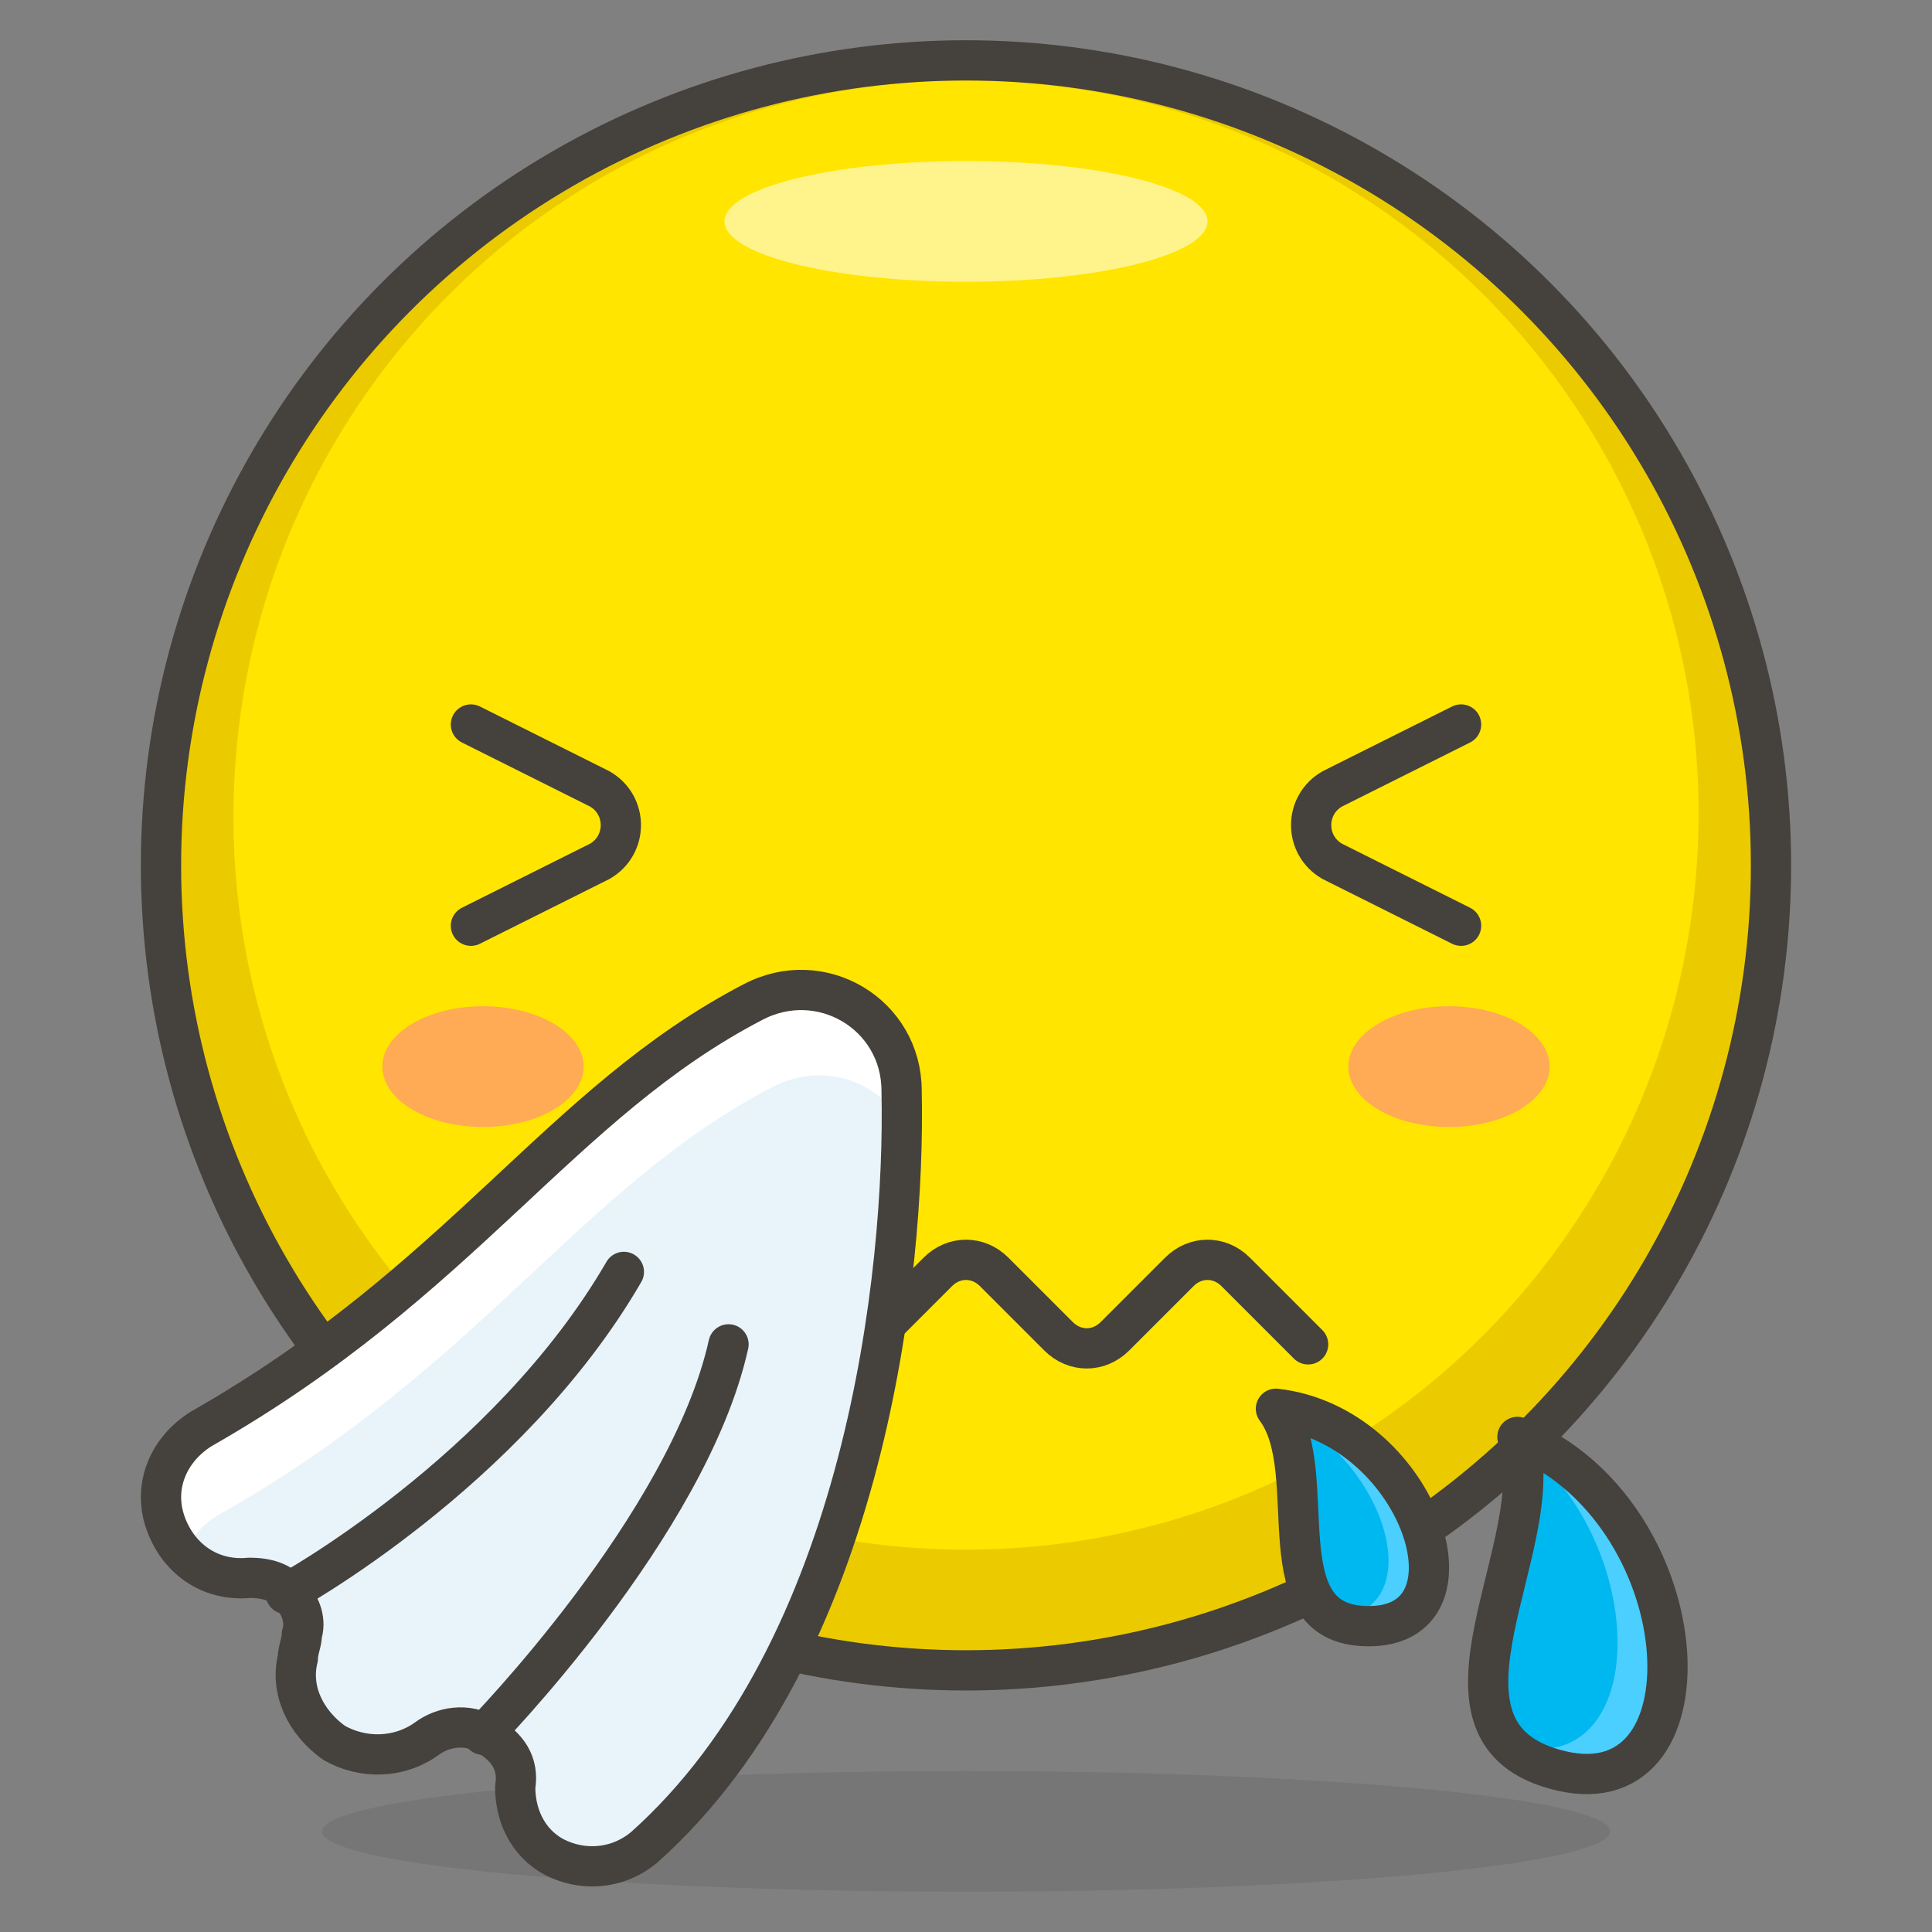 <?xml version="1.0" encoding="utf-8"?>
<!-- Generator: Adobe Illustrator 21.1.0, SVG Export Plug-In . SVG Version: 6.00 Build 0)  -->
<svg version="1.1" id="Icons" xmlns="http://www.w3.org/2000/svg" xmlns:xlink="http://www.w3.org/1999/xlink" x="0px" y="0px"
	 viewBox="0 0 48 48" style="enable-background:new 0 0 48 48;" xml:space="preserve">
<rect x="0" y="0" width="48" height="48" fill="#808080" stroke="none"/>
<style type="text/css">
	.st0{fill:#FFE500;}
	.st1{fill:#EBCB00;}
	.st2{fill:#FFF48C;}
	.st3{opacity:0.15;fill:#45413C;}
	.st4{fill:none;stroke:#45413C;stroke-linecap:round;stroke-linejoin:round;stroke-miterlimit:10;}
	.st5{fill:#FFAA54;}
	.st6{fill:#FFB0CA;stroke:#45413C;stroke-linecap:round;stroke-linejoin:round;stroke-miterlimit:10;}
	.st7{fill:#FF87AF;stroke:#45413C;stroke-linecap:round;stroke-linejoin:round;stroke-miterlimit:10;}
	.st8{fill:#00B8F0;}
	.st9{fill:#4ACFFF;}
	.st10{fill:#FFFFFF;stroke:#45413C;stroke-linecap:round;stroke-linejoin:round;stroke-miterlimit:10;}
	.st11{fill:#45413C;stroke:#45413C;stroke-linecap:round;stroke-linejoin:round;stroke-miterlimit:10;}
	.st12{fill:#009FD9;}
	.st13{fill:none;stroke:#45413C;stroke-linecap:round;stroke-miterlimit:10;}
	.st14{fill:#FFFFFF;stroke:#45413C;stroke-linejoin:round;stroke-miterlimit:10;}
	.st15{fill:#FF6242;}
	.st16{fill:#FF866E;}
	.st17{fill:#656769;}
	.st18{fill:#87898C;}
	.st19{fill:#4AEFF7;stroke:#45413C;stroke-linecap:round;stroke-linejoin:round;stroke-miterlimit:10;}
	.st20{fill:none;stroke:#48CF3E;stroke-linecap:round;stroke-linejoin:round;stroke-miterlimit:10;}
	.st21{fill:none;stroke:#FF4064;stroke-linecap:round;stroke-linejoin:round;stroke-miterlimit:10;}
	.st22{fill:none;stroke:#FFB700;stroke-linecap:round;stroke-linejoin:round;stroke-miterlimit:10;}
	.st23{fill:none;stroke:#00AED9;stroke-linecap:round;stroke-linejoin:round;stroke-miterlimit:10;}
	.st24{fill:#FFFACF;}
	.st25{fill:#45413C;}
	.st26{fill:#FF866E;stroke:#45413C;stroke-linecap:round;stroke-linejoin:round;stroke-miterlimit:10;}
	.st27{fill:#DABFF5;stroke:#45413C;stroke-linejoin:round;stroke-miterlimit:10;}
	.st28{fill:#EDDBFF;}
	.st29{fill:none;stroke:#45413C;stroke-linejoin:round;stroke-miterlimit:10;}
	.st30{fill:#6DD627;}
	.st31{fill:#46B000;}
	.st32{fill:#C8FFA1;}
	.st33{fill:url(#XMLID_91_);}
	.st34{fill:url(#XMLID_92_);}
	.st35{fill:#F0F0F0;stroke:#45413C;stroke-linecap:round;stroke-linejoin:round;stroke-miterlimit:10;}
	.st36{fill:#EBCB00;stroke:#45413C;stroke-linecap:round;stroke-linejoin:round;stroke-miterlimit:10;}
	.st37{fill:#BDBEC0;stroke:#45413C;stroke-linecap:round;stroke-linejoin:round;stroke-miterlimit:10;}
	.st38{fill:#F0F0F0;}
	.st39{fill:#FFFFFF;}
	.st40{fill:url(#XMLID_93_);}
	.st41{fill:url(#XMLID_94_);}
	.st42{fill:#FFE500;stroke:#45413C;stroke-linecap:round;stroke-linejoin:round;stroke-miterlimit:10;}
	.st43{fill:#E04122;}
	.st44{fill:#8CFFE4;stroke:#45413C;stroke-linecap:round;stroke-linejoin:round;stroke-miterlimit:10;}
	.st45{fill:#E5FFF9;}
	.st46{fill:#E0E0E0;}
	.st47{fill:#9CEB60;}
	.st48{fill:#6DD627;stroke:#45413C;stroke-linecap:round;stroke-linejoin:round;stroke-miterlimit:10;}
	.st49{fill:#E8F4FA;}
	.st50{fill:#F0D5A8;}
	.st51{fill:#DEBB7E;}
	.st52{fill:#B89558;}
	.st53{fill:#00B8F0;stroke:#45413C;stroke-linecap:round;stroke-linejoin:round;stroke-miterlimit:10;}
	.st54{fill:#FFFCE5;}
	.st55{fill:#FF87AF;}
	.st56{fill:#4ACFFF;stroke:#45413C;stroke-linecap:round;stroke-linejoin:round;stroke-miterlimit:10;}
	.st57{fill:#E5F8FF;}
	.st58{fill:none;stroke:#45413C;stroke-miterlimit:10;}
	.st59{fill:none;stroke:#FF6242;stroke-linecap:round;stroke-linejoin:round;stroke-miterlimit:10;}
	.st60{fill:#BDBEC0;}
	.st61{fill:#B89558;stroke:#45413C;stroke-linecap:round;stroke-linejoin:round;stroke-miterlimit:10;}
	.st62{fill:#FF6242;stroke:#45413C;stroke-linecap:round;stroke-linejoin:round;stroke-miterlimit:10;}
	.st63{fill:#525252;stroke:#45413C;stroke-linecap:round;stroke-linejoin:round;stroke-miterlimit:10;}
	.st64{fill:#525252;}
	.st65{fill:#00DBA8;}
	.st66{fill:#00AD85;}
	.st67{fill:#BF8DF2;}
	.st68{fill:#DABFF5;}
	.st69{fill:#00F5BC;}
	.st70{fill:#DAEDF7;}
	.st71{fill:#C0DCEB;}
	.st72{fill:#ADC4D9;}
	.st73{fill:#ADC4D9;stroke:#45413C;stroke-linecap:round;stroke-linejoin:round;stroke-miterlimit:10;}
	.st74{fill:#00DFEB;stroke:#45413C;stroke-linecap:round;stroke-linejoin:round;stroke-miterlimit:10;}
	.st75{fill:#627B8C;stroke:#45413C;stroke-linecap:round;stroke-linejoin:round;stroke-miterlimit:10;}
	.st76{fill:#8CA4B8;}
	.st77{fill:#00DBA8;stroke:#45413C;stroke-linecap:round;stroke-linejoin:round;stroke-miterlimit:10;}
	.st78{fill:#FF8A14;}
	.st79{fill:#BF8256;}
	.st80{fill:#DEA47A;}
	.st81{fill:#915E3A;}
	.st82{fill:#FFA694;}
	.st83{fill:#E5FEFF;stroke:#45413C;stroke-linecap:round;stroke-linejoin:round;stroke-miterlimit:10;}
	.st84{fill:#803EC2;stroke:#45413C;stroke-linecap:round;stroke-linejoin:round;stroke-miterlimit:10;}
	.st85{fill:#9F5AE5;}
	.st86{fill:#803EC2;}
</style>
<g id="XMLID_710_">
	<circle id="XMLID_1483_" class="st0" cx="24" cy="21.5" r="20"/>
	<path id="XMLID_1480_" class="st1" d="M24,1.5c-11,0-20,9-20,20s9,20,20,20s20-9,20-20S35,1.5,24,1.5z M24,38.5
		c-10.1,0-18.2-8.2-18.2-18.2C5.8,10.2,13.9,2,24,2s18.2,8.2,18.2,18.2C42.2,30.3,34.1,38.5,24,38.5z"/>
	<ellipse id="XMLID_1479_" class="st2" cx="24" cy="5.5" rx="6" ry="1.5"/>
	<ellipse id="XMLID_1478_" class="st3" cx="24" cy="45.5" rx="16" ry="1.5"/>
	<circle id="XMLID_1477_" class="st4" cx="24" cy="21.5" r="20"/>
	<ellipse id="XMLID_1476_" class="st5" cx="36" cy="26.5" rx="2.5" ry="1.5"/>
	<ellipse id="XMLID_1475_" class="st5" cx="12" cy="26.5" rx="2.5" ry="1.5"/>
	<path id="XMLID_1474_" class="st4" d="M36.3,18l-3.2,1.6c-0.7,0.4-0.7,1.4,0,1.8l3.2,1.6"/>
	<path id="XMLID_1473_" class="st4" d="M11.7,18l3.2,1.6c0.7,0.4,0.7,1.4,0,1.8L11.7,23"/>
	<g id="XMLID_1469_">
		<path id="XMLID_1472_" class="st8" d="M38.8,44c-3.9-0.9-0.2-5.7-1.1-8.3C42.2,37.5,42.7,44.9,38.8,44z"/>
		<path id="XMLID_1471_" class="st9" d="M37.7,35.7c0,0.1,0,0.1,0.1,0.2c3.2,2.5,3.2,8.2-0.1,7.5c0.3,0.3,0.7,0.5,1.2,0.6
			C42.7,44.9,42.2,37.5,37.7,35.7z"/>
		<path id="XMLID_1470_" class="st4" d="M38.8,44c-3.9-0.9-0.2-5.7-1.1-8.3C42.2,37.5,42.7,44.9,38.8,44z"/>
	</g>
	<g id="XMLID_1465_">
		<path id="XMLID_1468_" class="st8" d="M34.1,40.4c-2.8,0.1-1.2-3.8-2.4-5.4C35.2,35.4,36.9,40.3,34.1,40.4z"/>
		<path id="XMLID_1467_" class="st9" d="M31.7,35c0,0,0.1,0.1,0.1,0.1c2.6,1.1,3.8,4.9,1.4,5.1c0.2,0.1,0.5,0.2,0.9,0.2
			C36.9,40.3,35.2,35.4,31.7,35z"/>
		<path id="XMLID_1466_" class="st4" d="M34.1,40.4c-2.8,0.1-1.2-3.8-2.4-5.4C35.2,35.4,36.9,40.3,34.1,40.4z"/>
	</g>
	<path id="XMLID_1464_" class="st4" d="M32.5,33.4l-1.8-1.8c-0.4-0.4-1-0.4-1.4,0l-1.6,1.6c-0.4,0.4-1,0.4-1.4,0l-1.6-1.6
		c-0.4-0.4-1-0.4-1.4,0l-1.6,1.6c-0.4,0.4-1,0.4-1.4,0l-1.6-1.6c-0.4-0.4-1-0.4-1.4,0l-1.8,1.8"/>
	<g id="XMLID_1457_">
		<path id="XMLID_1463_" class="st49" d="M22.4,27.1c0-1.9-2-3.1-3.7-2.2c-4.8,2.5-7.2,6.9-13.7,10.6c-0.8,0.5-1.2,1.4-0.9,2.3
			c0.3,0.9,1.1,1.5,2.1,1.4c0.4,0,0.8,0.1,1,0.4c0.5,0.5,0.4,1,0.3,1.6c-0.2,0.8,0.2,1.6,0.9,2.1c0.7,0.4,1.6,0.4,2.3-0.1
			c0.4-0.3,1-0.4,1.5-0.1c0.5,0.3,0.8,0.7,0.7,1.3c0,0.8,0.4,1.5,1.1,1.8c0.7,0.3,1.5,0.2,2.1-0.3C21.5,41,22.5,31.6,22.4,27.1z"/>
		<g id="XMLID_1461_">
			<path id="XMLID_1462_" class="st39" d="M4.6,38.7c0.1-0.5,0.5-0.9,0.9-1.1c6.5-3.7,8.9-8.1,13.7-10.6c1.2-0.6,2.4-0.2,3.1,0.7
				c0-0.2,0-0.4,0-0.6c0-1.9-2-3.1-3.7-2.2c-4.8,2.5-7.2,6.9-13.7,10.6c-0.8,0.5-1.2,1.4-0.9,2.3C4.2,38.1,4.4,38.4,4.6,38.7z"/>
		</g>
		<path id="XMLID_1460_" class="st29" d="M22.4,27.1c0-1.9-2-3.1-3.7-2.2c-4.8,2.5-7.2,6.9-13.7,10.6c-0.8,0.5-1.2,1.4-0.9,2.3
			c0.3,0.9,1.1,1.5,2.1,1.4c0.4,0,0.8,0.1,1,0.4c0.3,0.3,0.4,0.7,0.3,1c0,0.2-0.1,0.4-0.1,0.6c-0.2,0.8,0.2,1.6,0.9,2.1
			c0.7,0.4,1.6,0.4,2.3-0.1c0.4-0.3,1-0.4,1.5-0.1c0.5,0.3,0.8,0.7,0.7,1.3c0,0.8,0.4,1.5,1.1,1.8c0.7,0.3,1.5,0.2,2.1-0.3
			C21.5,41,22.5,31.6,22.4,27.1z"/>
		<path id="XMLID_1459_" class="st4" d="M7.1,39.6c0,0,5.5-3,8.4-8"/>
		<path id="XMLID_1458_" class="st4" d="M12,43.1c0,0,5.1-5.2,6.1-9.7"/>
	</g>
</g>
</svg>

